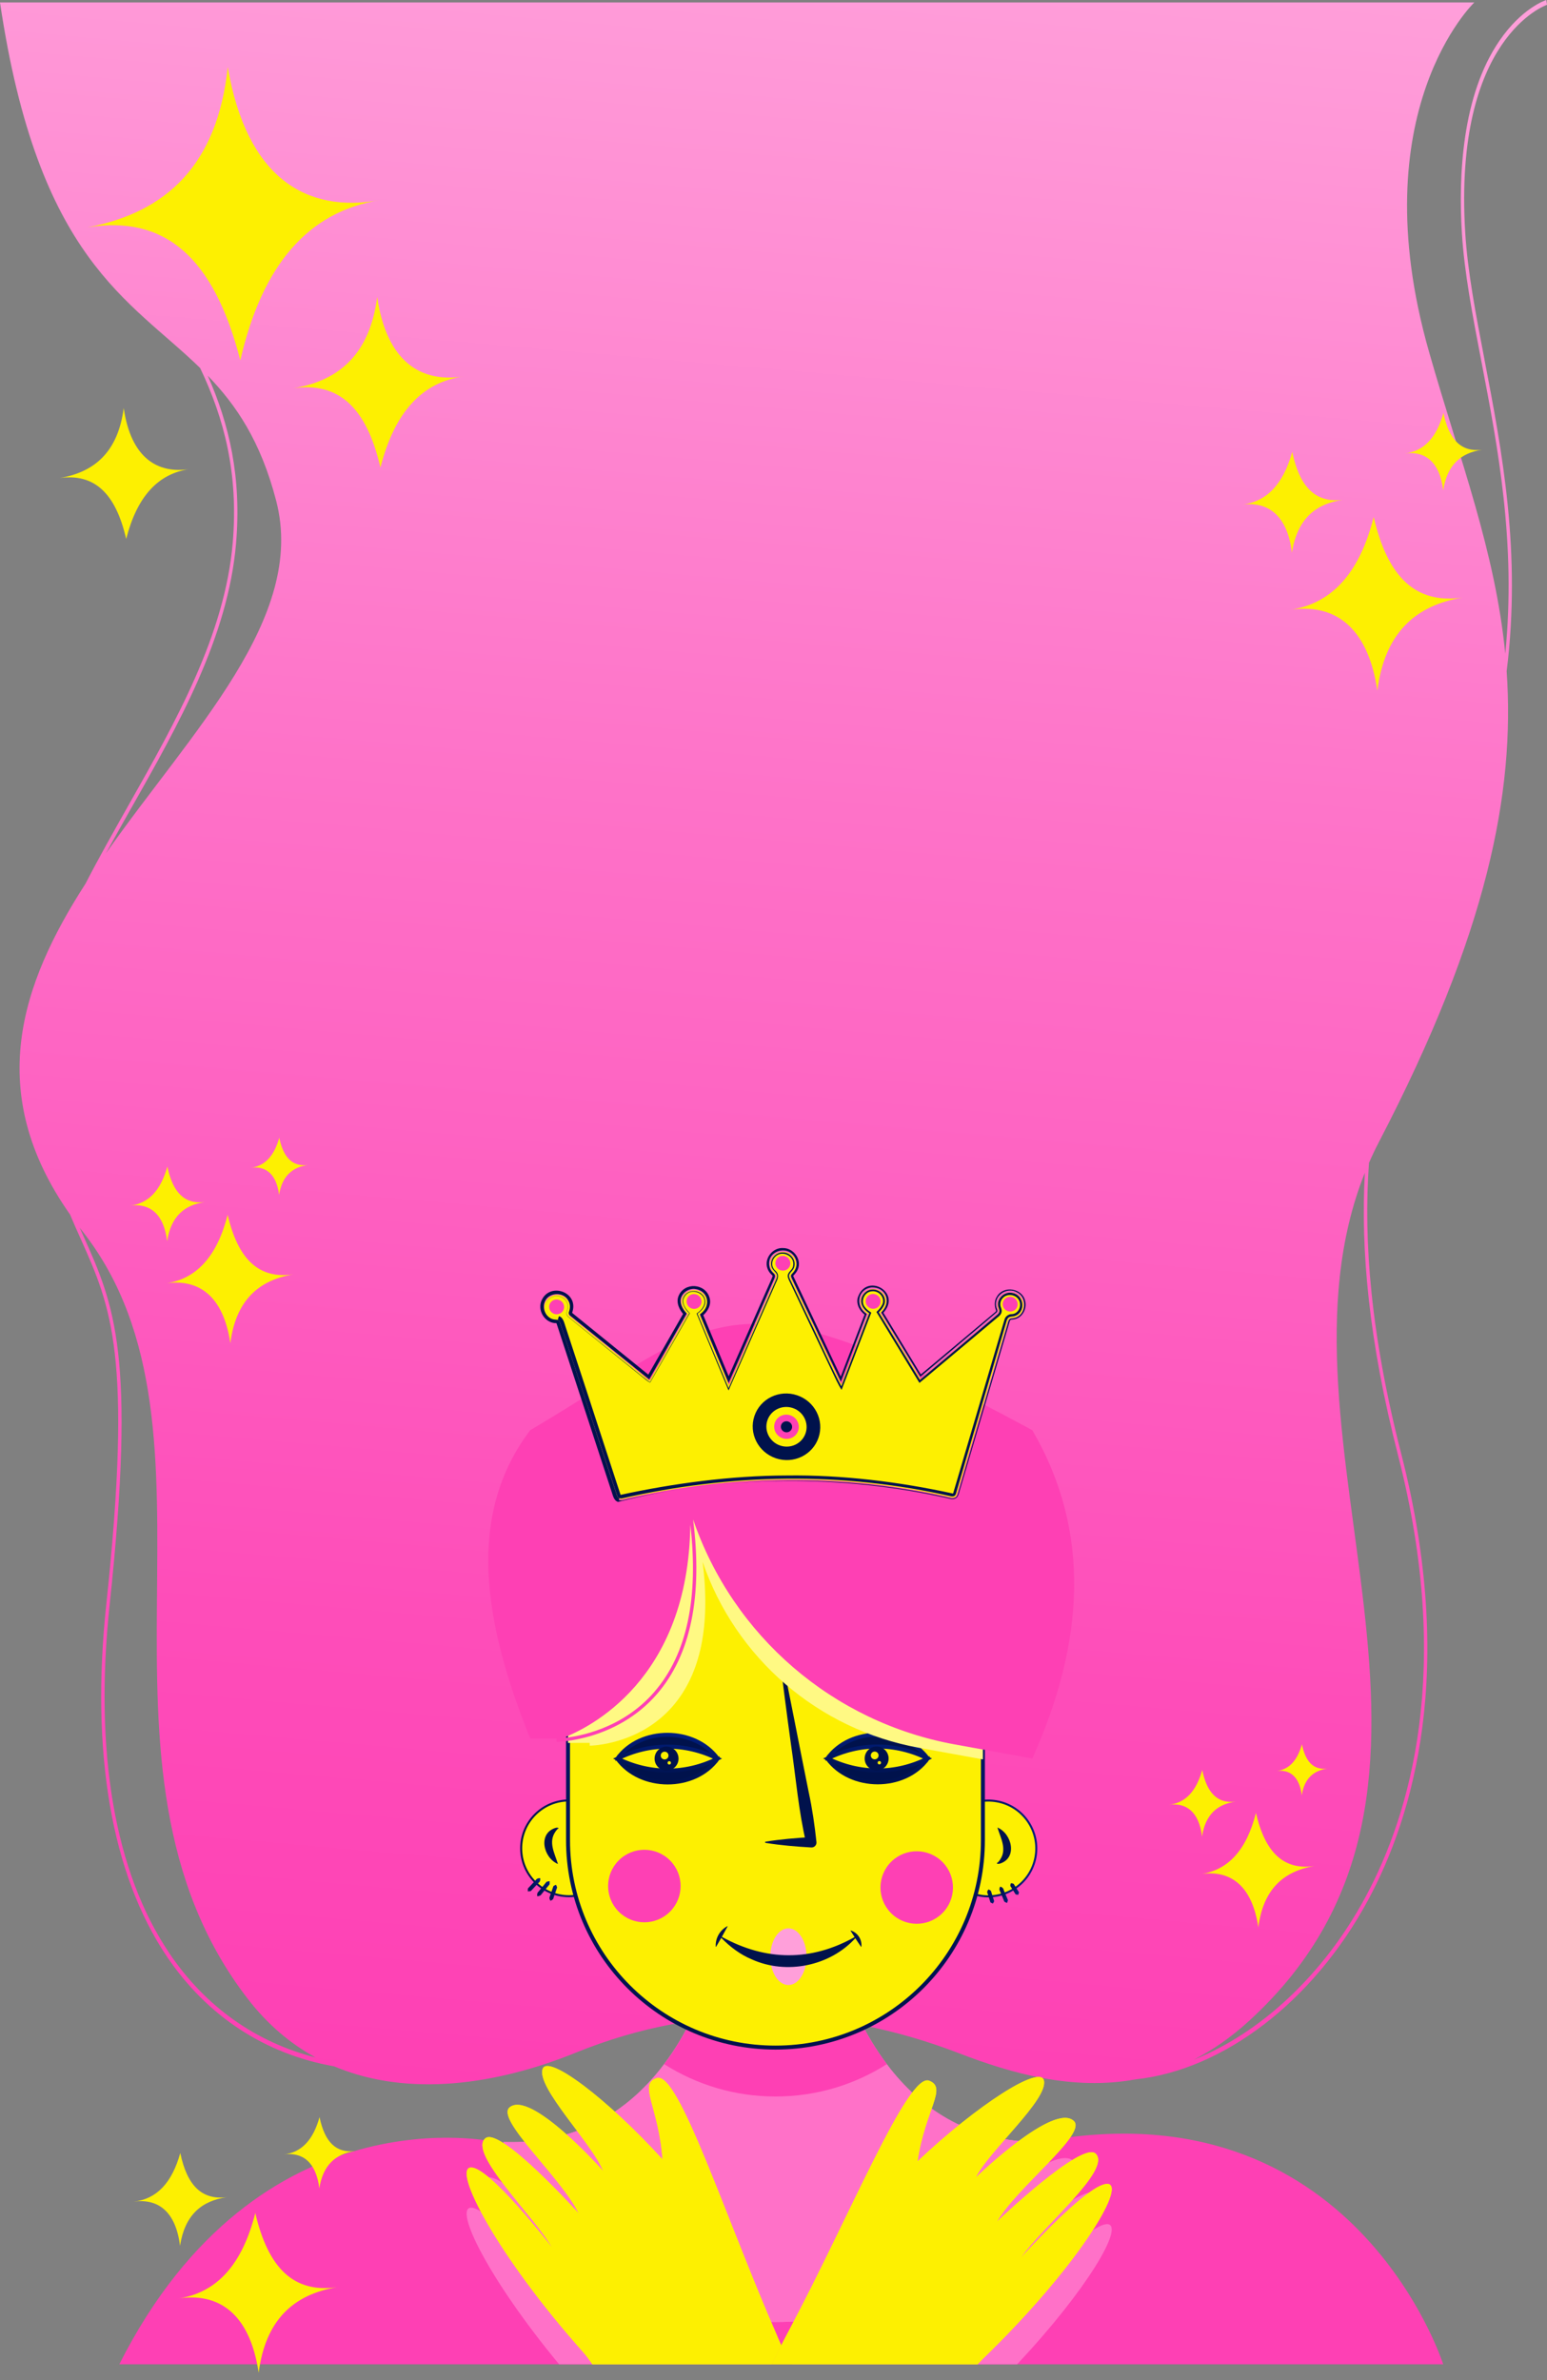 <svg width="390" height="600" viewBox="0 0 390 600" fill="none" xmlns="http://www.w3.org/2000/svg">
<rect x="0" y="0" width="390" height="600" fill="#808080" stroke="none"/>
<g clip-path="url(#clip0_264_3862)">
<path d="M374.25 90.69C372.05 79.25 369.98 68.45 369.38 58.59C366.38 9.38 389.77 1.29 390.01 1.21L389.83 0C389.58 0.08 383.63 2.05 377.99 10.3C368.58 24.05 367.66 44.21 368.54 58.7C369.15 68.67 371.23 79.52 373.44 91.02C377.62 112.78 382.25 136.89 379.48 164.79C376.93 138.85 368.08 116.12 360.27 88.73C342.95 28.02 371.68 0.61 371.68 0.61H0C9.63 65.56 32.62 75.38 50.46 92.78C56.46 105.38 60.17 119.27 58.67 136.84C56.69 160.02 44.35 181.85 32.41 202.97C28.64 209.65 24.92 216.23 21.56 222.76C5.17 248.2 -4 275.38 17.64 306.14C18.57 308.34 19.48 310.39 20.37 312.36C27.98 329.4 33.48 341.72 26.8 404.39C22.82 441.76 28.09 472.46 42.04 493.18C52.28 508.38 66.98 517.86 84.25 520.91C102.99 528.82 125.32 525.52 145.18 517.45C176.77 504.61 210.11 505.39 241.81 517.62C254.99 522.7 270.47 527.09 286.28 524.19C308.2 521.86 330.98 504.78 344.87 479.04C356.39 457.7 367.19 420.86 353.26 366.52C345.58 336.54 343.7 312.96 345.12 293.15C345.89 291.38 346.72 289.63 347.63 287.89C375.03 235.2 381.95 199.75 379.83 169.21C383.57 139.26 378.66 113.67 374.24 90.68L374.25 90.69ZM33.07 203.76C45.08 182.51 57.5 160.54 59.51 137C60.94 120.24 57.75 106.82 52.37 94.7C59.53 102.11 65.72 111.18 69.63 126.26C77.29 155.77 48.35 184.26 26.7 215.13C28.76 211.37 30.9 207.58 33.06 203.76H33.07ZM42.65 492.32C28.89 471.89 23.71 441.56 27.64 404.59C34.36 341.45 28.79 328.97 21.08 311.7C20.75 310.97 20.42 310.23 20.09 309.48C20.32 309.78 20.55 310.08 20.78 310.38C60.82 361.18 16.92 444.99 62.49 503.93C67.52 510.44 73.3 515.25 79.56 518.67C64.56 514.86 51.79 505.91 42.65 492.33V492.32ZM352.47 366.96C366.26 420.76 355.59 457.19 344.21 478.28C333.57 498 317.65 512.58 300.94 519.23C305.66 516.84 310.35 513.62 314.96 509.39C380.17 449.67 317.17 362.99 344.08 295.64C343 315.06 345.06 338.05 352.47 366.95V366.96Z" fill="url(#paint0_linear_264_3862)"/>
<path d="M30.08 596.01H363.83C363.83 596.01 341.26 524.92 262.12 539.97C262.12 539.97 194.98 571.87 124.88 539.97C124.88 539.97 65.21 526.41 30.08 596.01Z" fill="#FE40B4"/>
<path d="M260.922 468.77C262.463 462.284 258.456 455.777 251.97 454.236C245.485 452.694 238.978 456.702 237.436 463.188C235.895 469.673 239.903 476.18 246.388 477.722C252.874 479.263 259.381 475.255 260.922 468.77Z" fill="#FDF001" stroke="url(#paint1_linear_264_3862)" stroke-width="0.5" stroke-miterlimit="10"/>
<path d="M249.17 476.31C249.6 476.45 249.86 476.6 249.93 477.05L250.21 477.94C250.3 478.23 250.55 478.99 250.64 479.27C250.54 479.46 250.45 479.66 250.31 479.87C250.07 479.78 249.89 479.68 249.7 479.58C249.61 479.3 249.37 478.54 249.27 478.25L248.99 477.36C248.78 476.96 248.9 476.68 249.18 476.32L249.17 476.31Z" fill="url(#paint2_linear_264_3862)"/>
<path d="M252.16 475.6C252.65 475.75 252.93 475.96 253.04 476.44L253.47 477.47C253.61 477.81 253.98 478.69 254.11 479.02C254.04 479.25 253.98 479.48 253.87 479.72C253.62 479.62 253.41 479.51 253.2 479.39C253.06 479.07 252.7 478.18 252.56 477.84L252.13 476.81C251.87 476.39 251.92 476.04 252.16 475.59V475.6Z" fill="url(#paint3_linear_264_3862)"/>
<path d="M254.86 474.75C255.29 474.76 255.58 474.81 255.74 475.21L256.2 475.94C256.35 476.18 256.75 476.8 256.89 477.03C256.84 477.23 256.79 477.43 256.7 477.66C256.46 477.64 256.26 477.6 256.05 477.56C255.9 477.33 255.51 476.7 255.36 476.47L254.9 475.74C254.61 475.42 254.68 475.14 254.86 474.75V474.75Z" fill="url(#paint4_linear_264_3862)"/>
<path d="M151.993 474.48C156.706 469.766 156.706 462.124 151.993 457.41C147.279 452.696 139.637 452.696 134.923 457.41C130.21 462.124 130.21 469.766 134.923 474.48C139.637 479.193 147.279 479.193 151.993 474.48Z" fill="#FDF001" stroke="url(#paint5_linear_264_3862)" stroke-width="0.5" stroke-miterlimit="10"/>
<path d="M136.19 473.47C136.25 473.98 136.17 474.33 135.77 474.64L134.99 475.47C134.73 475.74 134.07 476.45 133.82 476.72C133.58 476.76 133.34 476.8 133.07 476.8C133.06 476.53 133.07 476.29 133.1 476.05C133.34 475.79 134.01 475.07 134.27 474.8L135.05 473.97C135.33 473.56 135.68 473.45 136.19 473.48V473.47Z" fill="url(#paint6_linear_264_3862)"/>
<path d="M135.44 478.02C135.36 477.48 135.45 477.11 135.84 476.76L136.62 475.81C136.88 475.5 137.54 474.69 137.79 474.38C138.04 474.32 138.28 474.25 138.56 474.22C138.58 474.5 138.56 474.75 138.56 475.01C138.32 475.31 137.65 476.12 137.39 476.44L136.61 477.39C136.34 477.84 135.99 478 135.45 478.03L135.44 478.02Z" fill="url(#paint7_linear_264_3862)"/>
<path d="M138.77 479.16C138.5 478.74 138.42 478.42 138.65 477.99L139 476.98C139.12 476.65 139.41 475.79 139.52 475.47C139.72 475.35 139.92 475.23 140.16 475.13C140.29 475.36 140.37 475.58 140.45 475.8C140.34 476.12 140.04 476.98 139.93 477.31L139.58 478.32C139.5 478.79 139.23 479 138.76 479.17L138.77 479.16Z" fill="url(#paint8_linear_264_3862)"/>
<path d="M264.12 539.98C264.12 539.98 258.01 556.67 241.59 569.81C230.95 578.34 215.95 585.36 195.5 585.36C175.05 585.36 160.05 578.34 149.4 569.81C132.98 556.67 126.88 539.98 126.88 539.98C144.9 540.63 157.21 532.68 165.51 522.78C166.17 521.98 166.82 521.17 167.43 520.35C178.72 505.41 181.66 487.4 181.66 487.4H209.33C209.33 487.4 212.27 505.41 223.56 520.35C224.16 521.17 224.81 521.98 225.48 522.78C233.79 532.68 246.1 540.63 264.12 539.98V539.98Z" fill="#FF71C8"/>
<path d="M264.12 539.98C264.12 539.98 258.01 556.67 241.59 569.81C230.95 578.34 215.95 585.36 195.5 585.36C175.05 585.36 160.05 578.34 149.4 569.81C132.98 556.67 126.88 539.98 126.88 539.98C144.9 540.63 157.21 532.68 165.51 522.78C166.17 521.98 166.82 521.17 167.43 520.35C178.72 505.41 181.66 487.4 181.66 487.4H209.33C209.33 487.4 212.27 505.41 223.56 520.35C224.16 521.17 224.81 521.98 225.48 522.78C233.79 532.68 246.1 540.63 264.12 539.98V539.98Z" fill="#FF71C8"/>
<path d="M223.57 520.35C215.46 525.52 205.83 528.51 195.51 528.51C185.19 528.51 175.55 525.51 167.44 520.35C178.73 505.41 181.67 487.4 181.67 487.4H209.34C209.34 487.4 212.28 505.41 223.57 520.35V520.35Z" fill="#FE40B4"/>
<path d="M247.79 423.2C247.79 394.315 224.377 370.9 195.495 370.9C166.613 370.9 143.2 394.315 143.2 423.2V463.88C143.2 492.764 166.613 516.18 195.495 516.18C224.377 516.18 247.79 492.764 247.79 463.88V423.2Z" fill="url(#paint9_linear_264_3862)"/>
<path d="M247.79 423.2C247.79 394.315 224.377 370.9 195.495 370.9C166.613 370.9 143.2 394.315 143.2 423.2V463.88C143.2 492.764 166.613 516.18 195.495 516.18C224.377 516.18 247.79 492.764 247.79 463.88V423.2Z" fill="#FDF001" stroke="url(#paint10_linear_264_3862)" stroke-miterlimit="10"/>
<path d="M168.906 481.917C172.476 478.348 172.476 472.561 168.906 468.991C165.337 465.422 159.55 465.422 155.981 468.991C152.411 472.561 152.411 478.348 155.981 481.917C159.55 485.487 165.337 485.487 168.906 481.917Z" fill="#FE40B4"/>
<path d="M237.477 482.381C241.097 478.863 241.179 473.077 237.661 469.457C234.144 465.837 228.357 465.754 224.737 469.272C221.117 472.79 221.034 478.576 224.552 482.196C228.07 485.816 233.856 485.899 237.477 482.381Z" fill="#FE40B4"/>
<path d="M196.5 415.05C199.02 426.94 201.48 440.02 203.89 451.85C204.78 455.98 205.38 460.16 205.83 464.36C205.92 465.11 205.28 465.78 204.52 465.73C202.6 465.62 200.68 465.48 198.76 465.3C196.84 465.11 194.92 464.89 193 464.57C192.84 464.54 192.84 464.3 193 464.27C196.82 463.65 200.66 463.34 204.52 463.11L203.23 464.63C201.31 456.5 200.64 448.16 199.43 439.91C198.42 432.71 197.11 422.41 196.21 415.09C196.18 414.92 196.47 414.85 196.5 415.04V415.05Z" fill="#00124C"/>
<path d="M198.76 500.41C201.284 500.41 203.33 497.209 203.33 493.26C203.33 489.311 201.284 486.11 198.76 486.11C196.236 486.11 194.19 489.311 194.19 493.26C194.19 497.209 196.236 500.41 198.76 500.41Z" fill="#FF9FDA"/>
<path d="M182.04 488.3C193.1 494.37 204.47 494.5 215.49 488.3C215.56 488.25 215.68 488.25 215.73 488.34C215.76 488.4 215.75 488.46 215.71 488.51C209.29 495.65 198.26 497.89 189.53 493.94C186.6 492.72 184.03 490.77 181.83 488.51C181.71 488.37 181.88 488.18 182.04 488.3V488.3Z" fill="#00124C"/>
<path d="M180.44 490.72C180.32 488.6 181.47 486.59 183.33 485.59C183.37 485.56 183.44 485.58 183.42 485.64C182.74 486.94 181.29 489.51 180.53 490.77C180.5 490.82 180.43 490.77 180.44 490.72Z" fill="#00124C"/>
<path d="M214.51 486.67C216.24 487.23 217.33 488.92 217.16 490.72C217.16 490.77 217.12 490.82 217.08 490.77C216.38 489.79 215.05 487.75 214.43 486.72C214.4 486.67 214.47 486.64 214.51 486.67Z" fill="#00124C"/>
<path d="M180.93 443.33C180.93 443.33 180.95 443.31 180.95 443.3C180.94 443.3 180.93 443.3 180.92 443.32C175.12 435.36 161.42 435.3 155.65 443.32C155.64 443.32 155.63 443.32 155.62 443.31C155.62 443.31 155.64 443.33 155.64 443.34C155.64 443.34 155.62 443.36 155.62 443.37C155.63 443.37 155.64 443.37 155.65 443.35C161.45 451.31 175.15 451.37 180.92 443.35C180.93 443.35 180.94 443.35 180.95 443.36C180.95 443.36 180.93 443.34 180.93 443.33ZM155.68 443.33C163.75 439.29 172.82 439.32 180.9 443.33C172.83 447.37 163.76 447.34 155.68 443.33Z" fill="#00124C" stroke="url(#paint11_linear_264_3862)" stroke-miterlimit="10"/>
<path d="M168.04 440.31C166.37 440.31 165.02 441.66 165.02 443.33C165.02 445 166.37 446.35 168.04 446.35C169.71 446.35 171.06 445 171.06 443.33C171.06 441.66 169.71 440.31 168.04 440.31ZM167.55 443.54C167.01 443.54 166.57 443.1 166.57 442.56C166.57 442.02 167.01 441.58 167.55 441.58C168.09 441.58 168.53 442.02 168.53 442.56C168.53 443.1 168.09 443.54 167.55 443.54ZM168.72 444.83C168.48 444.83 168.29 444.64 168.29 444.4C168.29 444.16 168.48 443.97 168.72 443.97C168.96 443.97 169.15 444.16 169.15 444.4C169.15 444.64 168.96 444.83 168.72 444.83Z" fill="#00124C"/>
<path d="M233.88 443.3C233.88 443.3 233.9 443.28 233.9 443.27C233.89 443.27 233.88 443.27 233.87 443.29C228.07 435.33 214.37 435.27 208.6 443.29C208.59 443.29 208.58 443.29 208.57 443.28C208.57 443.28 208.59 443.3 208.59 443.31C208.59 443.31 208.57 443.33 208.57 443.34C208.58 443.34 208.59 443.34 208.6 443.32C214.4 451.28 228.1 451.34 233.87 443.32C233.88 443.32 233.89 443.32 233.9 443.33C233.9 443.33 233.88 443.31 233.88 443.3ZM208.63 443.3C216.7 439.26 225.77 439.29 233.85 443.3C225.78 447.34 216.71 447.31 208.63 443.3Z" fill="#00124C" stroke="url(#paint12_linear_264_3862)" stroke-miterlimit="10"/>
<path d="M221 440.28C219.33 440.28 217.98 441.63 217.98 443.3C217.98 444.97 219.33 446.32 221 446.32C222.67 446.32 224.02 444.97 224.02 443.3C224.02 441.63 222.67 440.28 221 440.28ZM220.51 443.51C219.97 443.51 219.53 443.07 219.53 442.53C219.53 441.99 219.97 441.55 220.51 441.55C221.05 441.55 221.49 441.99 221.49 442.53C221.49 443.07 221.05 443.51 220.51 443.51ZM221.68 444.8C221.44 444.8 221.25 444.61 221.25 444.37C221.25 444.13 221.44 443.94 221.68 443.94C221.92 443.94 222.11 444.13 222.11 444.37C222.11 444.61 221.92 444.8 221.68 444.8Z" fill="#00124C"/>
<path d="M165.63 533.98C160.8 535.44 166.07 541.26 167.02 554.49C160.19 546.99 153.22 540.55 147.68 536.31C145.12 537.4 142.38 538.29 139.45 538.92C143.4 545.07 150.36 552.97 152.06 557.44C151.56 556.88 133.77 536.93 128.47 541.38C124.87 544.4 141.49 558.99 145.91 568.14C145.91 568.14 126.01 546.04 122.35 549.18C117.96 552.95 134.71 568.81 139.2 576.75C138.27 575.56 123.25 556.29 118.7 556.54C114.45 556.77 123.19 574.56 140.94 596H194.63C182.06 566.69 170.9 532.38 165.63 533.97V533.98Z" fill="#FF71C8"/>
<path d="M256.42 596.01C274.26 577.01 283.37 561.23 279.32 560.7C274.8 560.1 258.37 578.19 257.36 579.31C262.44 571.73 280.33 557.17 276.24 553.08C272.83 549.67 251.32 570.21 251.32 570.21C256.42 561.42 274.1 548.12 270.73 544.84C265.78 540.01 246.54 558.56 246 559.08C248.21 554.36 257 546.02 261.1 539.99C257.57 539.93 254.27 539.52 251.19 538.84C245.47 542.66 238.36 548.35 231.3 555.01C233.24 541.89 238.94 536.48 234.23 534.66C228.99 532.64 214.83 567.39 199.76 596.01H256.42Z" fill="#FF71C8"/>
<path d="M195.96 588.97L195.98 589C182.86 559.06 171.09 522.2 165.63 523.85C160.8 525.31 166.07 531.13 167.02 544.36C152.9 528.87 138.15 517.85 136.81 521.54C135.12 526.18 149.52 540.62 152.06 547.31C151.56 546.75 133.77 526.8 128.47 531.25C124.87 534.27 141.49 548.86 145.91 558.01C145.91 558.01 126.01 535.91 122.35 539.05C117.96 542.82 134.71 558.68 139.2 566.62C138.27 565.43 123.25 546.16 118.7 546.41C114 546.67 125.18 568.39 146.87 592.78C147.74 593.76 148.55 594.85 149.33 596.01H194.58C195.35 594.41 196.14 592.81 196.94 591.24C196.61 590.48 196.29 589.72 195.95 588.96L195.96 588.97Z" fill="#FDF001"/>
<path d="M195.96 588.97L195.98 589C182.86 559.06 171.09 522.2 165.63 523.85C160.8 525.31 166.07 531.13 167.02 544.36C152.9 528.87 138.15 517.85 136.81 521.54C135.12 526.18 149.52 540.62 152.06 547.31C151.56 546.75 133.77 526.8 128.47 531.25C124.87 534.27 141.49 548.86 145.91 558.01C145.91 558.01 126.01 535.91 122.35 539.05C117.96 542.82 134.71 558.68 139.2 566.62C138.27 565.43 123.25 546.16 118.7 546.41C114 546.67 125.18 568.39 146.87 592.78C147.74 593.76 148.55 594.85 149.33 596.01H194.58C195.35 594.41 196.14 592.81 196.94 591.24C196.61 590.48 196.29 589.72 195.95 588.96L195.96 588.97Z" fill="#FDF001"/>
<path d="M279.32 550.56C274.8 549.96 258.37 568.05 257.36 569.17C262.44 561.59 280.33 547.03 276.24 542.94C272.83 539.53 251.32 560.07 251.32 560.07C256.42 551.28 274.1 537.98 270.73 534.7C265.78 529.87 246.54 548.42 246 548.94C249.04 542.45 264.48 529.14 263.15 524.39C262.08 520.61 246.55 530.48 231.3 544.87C233.24 531.75 238.94 526.34 234.23 524.52C228.91 522.46 214.39 558.34 199.06 587.2L199.08 587.17C198.36 588.51 197.65 589.87 196.95 591.24C196.14 592.82 195.36 594.41 194.59 596.01H246.46C246.88 595.55 247.31 595.1 247.74 594.67C271.21 571.98 283.99 551.16 279.32 550.55V550.56Z" fill="#FDF001"/>
<path d="M279.32 550.56C274.8 549.96 258.37 568.05 257.36 569.17C262.44 561.59 280.33 547.03 276.24 542.94C272.83 539.53 251.32 560.07 251.32 560.07C256.42 551.28 274.1 537.98 270.73 534.7C265.78 529.87 246.54 548.42 246 548.94C249.04 542.45 264.48 529.14 263.15 524.39C262.08 520.61 246.55 530.48 231.3 544.87C233.24 531.75 238.94 526.34 234.23 524.52C228.91 522.46 214.39 558.34 199.06 587.2L199.08 587.17C198.36 588.51 197.65 589.87 196.95 591.24C196.14 592.82 195.36 594.41 194.59 596.01H246.46C246.88 595.55 247.31 595.1 247.74 594.67C271.21 571.98 283.99 551.16 279.32 550.55V550.56Z" fill="#FDF001"/>
<path d="M143.2 375.15V439.37H148.67V440.07C148.79 440.07 161.09 439.96 169.61 430.1C176.64 421.97 179.16 409.74 177.13 393.73C185.45 418.02 206.27 435.98 231.62 440.59L247.79 443.53V375.14H143.2V375.15Z" fill="#FFF983"/>
<path d="M133.67 360.54C117.47 381.89 121.85 409.03 133.67 438.26H140.29V439.11C140.44 439.11 155.31 438.97 165.63 427.05C174.14 417.21 177.18 402.41 174.73 383.04C184.8 412.43 209.99 434.17 240.68 439.75L260.25 443.3C273.39 414.04 275.22 386.22 260.25 360.54C182.66 318.65 182.8 331.51 133.68 360.54H133.67ZM164.99 426.48C156.86 435.89 145.81 437.78 141.81 438.16C148.32 435.69 173.54 423.61 174.03 384.35C176.18 402.87 173.15 417.04 164.98 426.48H164.99Z" fill="#FE40B4"/>
<path d="M173.35 331.28C171.45 329.28 171.27 327.39 172.81 326.02C174.17 324.81 176.32 324.96 177.51 326.34C178.86 327.92 178.46 329.91 176.4 331.46C178.83 337.28 181.27 343.13 183.78 349.17C185.61 345 187.34 341.05 189.07 337.1C191.19 332.28 193.29 327.45 195.43 322.64C195.73 321.97 195.82 321.54 195.15 320.94C193.8 319.73 193.86 317.74 195.11 316.5C196.38 315.25 198.46 315.25 199.74 316.5C201.03 317.76 201.08 319.67 199.8 320.95C199.36 321.39 199.15 321.68 199.47 322.36C203.6 331.02 207.69 339.7 211.79 348.38C211.86 348.54 211.96 348.68 212.13 348.98C214.42 343 216.66 337.16 218.9 331.31C216.5 329.7 216.48 327.44 217.79 325.99C218.99 324.66 221.08 324.62 222.4 325.85C223.91 327.25 223.76 329.17 221.93 331C225.27 336.5 228.63 342.03 232.06 347.67C233.57 346.41 235 345.22 236.42 344.02C241.39 339.84 246.34 335.64 251.33 331.48C251.9 331.01 251.95 330.66 251.69 329.99C251.03 328.27 252.08 326.4 253.87 325.94C255.71 325.47 257.61 326.64 257.95 328.44C258.3 330.33 257.08 332.11 255.19 332.21C254.31 332.26 254.15 332.72 253.97 333.34C252.52 338.26 251.07 343.17 249.62 348.09C246.81 357.62 244 367.14 241.21 376.68C241.01 377.36 240.69 377.53 240.02 377.53C212.59 371.2 184.83 371.57 156.77 377.95C156.07 377.95 155.79 377.73 155.58 377.08C151.55 364.76 147.5 352.44 143.45 340.13C142.74 337.98 142.02 335.84 141.32 333.69C141.14 333.13 140.94 332.85 140.23 332.82C138.26 332.73 136.98 331.01 137.27 329.05C137.54 327.26 139.41 326.08 141.27 326.53C143.11 326.98 144.17 328.87 143.53 330.66C143.34 331.19 143.31 331.51 143.81 331.92C150.34 337.18 156.86 342.46 163.38 347.74C163.46 347.81 163.56 347.85 163.8 348C166.98 342.43 170.16 336.86 173.33 331.31L173.35 331.28Z" fill="#FDF001"/>
<path d="M155.83 378.62C154.69 378.32 154.48 376.81 154.14 375.89L153.24 373.14C150 363.22 143.96 344.76 140.65 334.67L140.28 333.56C137.59 333.62 135.53 330.73 136.42 328.11C138.26 323.1 145.89 325.51 144.32 330.67C144.28 330.8 144.24 330.9 144.22 330.98C144.22 331.01 144.22 331.03 144.22 330.99C144.22 330.95 144.19 330.91 144.2 330.93C144.28 331.01 144.54 331.21 144.71 331.35L145.83 332.26L163.8 346.82L163.21 346.93L172.34 330.99L172.38 331.42C171.28 330.2 170.4 328.43 171.04 326.76C172.48 323.12 177.91 323.47 178.9 327.23C179.38 328.94 178.39 330.67 177.1 331.71L177.2 331.3L184 347.66H183.38C184.79 344.45 191.68 328.79 192.95 325.93L193.91 323.76C194.11 323.27 194.68 322.12 194.78 321.68C194.84 321.58 194.43 321.28 194.16 320.96C193.88 320.63 193.66 320.26 193.51 319.85C192.51 317.33 194.78 314.43 197.44 314.62C200.09 314.62 202.22 317.56 201.11 320.04C200.89 320.6 200.44 321.13 200.04 321.54C199.95 321.67 199.98 321.64 200.04 321.8C202.61 327.23 209.55 341.93 212.2 347.55L211.74 347.57L218.02 331.23L218.1 331.5C216.78 330.55 215.82 328.86 216.22 327.19C218.3 320.59 227.58 325.77 222.6 331.04L222.62 330.79L232.26 346.68L231.97 346.63L249.71 331.76L250.82 330.83C251.01 330.67 251.16 330.55 251.12 330.39C250.65 329.27 250.63 327.86 251.34 326.82C252.98 324 257.72 324.73 258.43 327.92C258.96 329.88 257.77 332.19 255.71 332.58C255.47 332.64 255.19 332.65 254.98 332.67C254.76 332.7 254.67 332.79 254.58 333.02C254.43 333.46 254.3 333.94 254.17 334.4C251.13 344.67 245.66 363.16 242.69 373.24L241.87 376.01C241.72 376.46 241.65 376.97 241.32 377.38C240.96 377.84 240.34 377.95 239.81 377.9C212.5 371.58 182.48 371.82 155.83 378.61V378.62ZM155.99 378.15C156.24 378.23 156.53 378.26 156.79 378.23C183.99 371.97 212.6 371.41 239.85 377.72C240.22 377.74 240.91 377.67 241.17 377.26C241.46 376.91 241.54 376.42 241.68 375.96L242.49 373.18C245.42 363.16 250.89 344.5 253.88 334.31C254.1 333.73 254.12 333.06 254.52 332.55C254.85 332.28 255.28 332.4 255.63 332.29C258.62 331.72 259.15 327.23 256.48 325.85C253.91 324.24 250.33 326.64 251.21 329.63C251.32 329.95 251.59 330.47 251.3 330.8C251.2 330.95 232.7 346.49 232.03 347.06L231.91 346.87L222.24 331L222.16 330.86L222.27 330.74C224.82 328.24 223.37 324.42 219.75 324.54C216.23 324.93 215.52 329.23 218.36 331.12L218.5 331.23L218.44 331.39L212.19 347.74L211.98 348.29L211.73 347.76C209.03 342.07 202.12 327.52 199.51 322.03C199.47 321.93 199.41 321.81 199.41 321.63C199.41 321.43 199.52 321.28 199.59 321.19C200.56 320.3 201.1 318.98 200.69 317.69C199.28 313.37 192.72 315.19 194.07 319.64C194.27 320.17 194.58 320.59 195.01 320.97C195.15 321.11 195.39 321.34 195.38 321.7C195.3 322.28 195.08 322.53 194.94 322.92C192.68 328.05 186.33 342.58 183.99 347.92L183.68 348.64L183.38 347.92L176.55 331.58L176.45 331.33L176.65 331.17C179.4 329.13 178.51 325.25 175.1 324.92C173.68 324.8 172.24 325.71 171.73 327.02C171.22 328.35 171.94 329.83 172.94 330.93L173.12 331.13L172.99 331.37L163.89 347.33L163.66 347.73L163.3 347.44L145.3 332.92L144.17 332.01C143.74 331.66 143.26 331.41 143.4 330.79C143.75 329.85 143.82 328.83 143.32 327.94C142.13 325.46 138.04 325.73 137.26 328.38C136.65 330.23 137.88 332.48 139.9 332.64C140.25 332.7 140.42 332.61 140.81 332.85C141.16 333.14 141.14 333.39 141.27 333.72C145.43 346.04 151.45 364.77 155.52 376.95C155.66 377.35 155.84 377.59 156.14 377.68L155.98 378.15H155.99Z" fill="#00124C"/>
<path d="M140.91 331.79C142.06 332.11 142.28 333.69 142.63 334.63C143.22 336.4 144.83 341.36 145.45 343.21C148.57 352.64 152.64 365.29 155.74 374.68C155.89 375.07 156.33 376.53 156.45 376.84C169.64 373.97 184.34 371.98 198.3 371.96C212.3 371.76 226.92 373.58 240.24 376.51C240.35 376.4 240.38 376.07 240.47 375.85L240.87 374.5C244.12 363.49 249.51 345.22 252.82 334.05L253.23 332.69C253.38 331.93 254.22 331.26 255.04 331.28C256.6 331.26 257.55 329.48 257.02 328.08C256.46 326.42 254.07 325.89 252.86 327.17C252.26 327.76 252.02 328.68 252.29 329.47C252.45 329.88 252.65 330.47 252.42 331.02C252.21 331.57 251.75 331.89 251.41 332.17L249.26 333.98L232.02 348.43C231.71 348.69 231.84 348.66 231.64 348.37L221.05 330.9L220.95 330.74C221.46 330.25 221.95 329.75 222.27 329.15C223.38 327.46 221.75 325.32 219.85 325.52C217.91 325.6 216.81 328.08 218.09 329.57C218.49 330.11 219.06 330.52 219.65 330.9L219.59 331.06L212.3 350.02L212.16 350.38C211.21 348.9 210.5 347.25 209.75 345.67C208.44 342.88 204.86 335.31 203.49 332.43L199.32 323.6C199.03 322.93 198.36 321.98 198.66 321.2C199 320.39 199.79 320.05 199.94 319.17C200.52 316.61 197.03 314.93 195.32 316.93C194.52 317.79 194.43 319.2 195.22 320.09C196.55 321.21 196.26 322.07 195.57 323.48L191.63 332.41L183.77 350.29L183.67 350.52L183.57 350.29L175.64 331.2L175.61 331.14C176.15 330.75 176.68 330.32 177.06 329.78C179.51 326.19 173.36 323.64 172.24 327.68C172.08 329.01 173.04 330.15 173.92 331.06L173.89 331.1L163.92 348.51L163.9 348.55C163.1 348.13 162.41 347.52 161.72 346.96C157.95 343.91 151.11 338.36 147.28 335.27C145.91 334.15 144.52 333.06 143.17 331.91C142.43 331.18 143.17 330.22 143.14 329.37C143.15 327.5 141 326.24 139.33 326.95C137.55 327.56 137.08 330.01 138.34 331.34C138.96 332.06 139.88 332.15 140.75 332.27L140.91 331.8V331.79ZM140.75 332.26C139.88 332.13 138.94 332.05 138.34 331.33C137.09 329.99 137.53 327.53 139.33 326.92C141.03 326.2 143.17 327.46 143.18 329.35C143.22 330.2 142.47 331.14 143.21 331.87C144.55 333.01 145.95 334.1 147.32 335.22C150.13 337.49 157.02 343.03 159.72 345.21C160.89 346.17 162.81 347.72 163.86 348.45L173.79 331.02C173.07 330.51 171.9 328.89 172.11 327.64C172.77 324.54 177.45 324.85 177.8 327.97C177.91 329.37 176.82 330.47 175.78 331.21L175.81 331.11L183.78 350.18H183.58L191.41 332.28L195.33 323.34C195.62 322.6 196.14 321.84 195.78 321.15C195.4 320.49 194.55 319.97 194.45 319.11C194.05 317.36 195.64 315.63 197.4 315.73C199.14 315.71 200.69 317.48 200.26 319.23C200.14 320.08 199.29 320.61 198.98 321.29C198.73 321.98 199.34 322.71 199.63 323.45L203.82 332.27C206.31 337.31 209.65 344.97 212.3 349.84L211.95 349.87L219.2 330.9L219.28 331.15C218.15 330.46 217.02 329.31 217.1 327.86C217.17 326.43 218.38 325.16 219.82 325.08C222.05 324.85 223.98 327.36 222.68 329.37C222.35 329.98 221.88 330.49 221.41 330.94L221.44 330.66L232.07 348.11L231.69 348.05L248.9 333.56L251.05 331.75C251.42 331.44 251.76 331.18 251.89 330.83C252.03 330.49 251.92 330.11 251.75 329.66C250.96 327.54 253.22 325.4 255.31 325.96C258.17 326.49 258.68 330.75 255.84 331.75C255.41 331.92 254.9 331.84 254.49 332.02C253.78 332.28 253.71 333.36 253.4 334.23L247.06 355.81C245.6 360.78 242.96 369.81 241.53 374.7L241.14 376.05C241.03 376.43 240.95 377.04 240.45 377.19C240.24 377.24 240.12 377.24 239.96 377.25C226.31 374.12 212.3 372.63 198.3 372.77C184.3 372.9 170.32 374.65 156.68 377.76C156.49 377.76 156.36 377.76 156.09 377.66C155.83 377.55 155.68 377.3 155.63 377.16C155.51 376.85 155.46 376.66 155.37 376.41L154.9 374.98C151.79 365.61 147.66 352.95 144.54 343.53C143.95 341.69 142.28 336.75 141.7 334.96L141.23 333.53C141.09 333.09 140.92 332.85 140.6 332.75L140.76 332.28L140.75 332.26Z" fill="#00124C"/>
<path d="M199.153 319.053C199.481 318.079 198.945 317.02 197.956 316.686C196.967 316.353 195.899 316.872 195.571 317.845C195.243 318.818 195.779 319.878 196.768 320.211C197.757 320.545 198.825 320.026 199.153 319.053Z" fill="#FE40B4"/>
<path d="M221.907 328.668C222.235 327.694 221.699 326.635 220.71 326.301C219.721 325.968 218.653 326.487 218.325 327.46C217.996 328.434 218.532 329.493 219.521 329.827C220.511 330.16 221.578 329.641 221.907 328.668Z" fill="#FE40B4"/>
<path d="M256.46 329.372C256.788 328.399 256.253 327.339 255.264 327.006C254.274 326.672 253.207 327.191 252.878 328.165C252.55 329.138 253.086 330.198 254.075 330.531C255.064 330.864 256.132 330.346 256.46 329.372Z" fill="#FE40B4"/>
<path d="M176.762 328.698C177.09 327.725 176.554 326.666 175.565 326.332C174.576 325.999 173.508 326.517 173.18 327.491C172.852 328.464 173.388 329.524 174.377 329.857C175.366 330.191 176.434 329.672 176.762 328.698Z" fill="#FE40B4"/>
<path d="M142.118 330.061C142.446 329.088 141.91 328.029 140.921 327.695C139.932 327.362 138.864 327.88 138.536 328.854C138.207 329.827 138.743 330.887 139.732 331.22C140.722 331.554 141.789 331.035 142.118 330.061Z" fill="#FE40B4"/>
<path d="M206.358 362.403C207.837 358.018 205.417 353.242 200.952 351.737C196.488 350.232 191.671 352.568 190.192 356.953C188.714 361.339 191.134 366.114 195.598 367.619C200.063 369.124 204.88 366.789 206.358 362.403Z" fill="#00124C"/>
<path d="M203.089 361.301C203.97 358.69 202.528 355.846 199.87 354.95C197.211 354.053 194.342 355.444 193.462 358.055C192.581 360.667 194.023 363.511 196.682 364.407C199.34 365.303 202.209 363.913 203.089 361.301Z" fill="#FDF001"/>
<path d="M201.222 360.672C201.761 359.075 200.877 357.337 199.25 356.788C197.622 356.239 195.866 357.088 195.328 358.685C194.79 360.281 195.673 362.02 197.301 362.568C198.929 363.117 200.684 362.268 201.222 360.672Z" fill="#FE40B4"/>
<path d="M199.621 360.132C199.866 359.404 199.463 358.612 198.72 358.361C197.976 358.111 197.175 358.497 196.93 359.225C196.685 359.952 197.088 360.745 197.831 360.995C198.575 361.246 199.376 360.859 199.621 360.132Z" fill="#00124C"/>
<path d="M140.67 461.07C140.69 461.01 140.7 460.94 140.67 460.93C140.72 460.98 140.13 461.49 140.01 461.77C138.19 464.38 139.82 467.18 140.66 469.9C136.94 468.34 135.52 462.1 140.14 460.77C140.43 460.68 141.11 460.77 140.66 461.07H140.67Z" fill="#00124C"/>
<path d="M251.44 469.53C251.42 469.59 251.41 469.66 251.44 469.67C251.39 469.62 251.98 469.11 252.1 468.83C253.92 466.22 252.29 463.42 251.45 460.7C255.17 462.26 256.59 468.5 251.97 469.83C251.68 469.92 251 469.83 251.45 469.53H251.44Z" fill="#00124C"/>
</g>
<path d="M95.928 50.428C77.642 53.272 66.084 66.865 60.581 90.844C53.95 64.939 41.638 54.125 22.071 57.313C42.119 53.51 54.824 41.412 57.419 16.898C62.148 44.734 77.108 53.884 95.929 50.428L95.928 50.428Z" fill="#FDF001"/>
<path d="M116.999 94.881C106.337 96.28 99.435 104.017 95.907 117.87C92.413 102.73 85.411 96.278 74 97.859C85.699 95.927 93.246 89.075 95.093 74.87C97.455 91.106 106.019 96.628 117 94.881L116.999 94.881Z" fill="#FDF001"/>
<path d="M47.999 118.228C39.817 119.301 34.52 125.239 31.812 135.87C29.131 124.251 23.757 119.299 15 120.513C23.978 119.03 29.77 113.771 31.188 102.87C33.001 115.33 39.572 119.568 48 118.228L47.999 118.228Z" fill="#FDF001"/>
<path d="M324.898 153.774C335.743 152.328 342.749 144.441 346.309 130.339C349.896 145.736 357.035 152.286 368.642 150.652C356.743 152.643 349.078 159.631 347.229 174.088C344.791 157.573 336.066 151.973 324.897 153.774L324.898 153.774Z" fill="#FDF001"/>
<path d="M313.013 127.228C319.333 126.538 323.512 122.053 325.776 113.91C327.646 122.904 331.703 126.808 338.468 126.02C331.528 127.012 326.979 130.965 325.705 139.337C324.517 129.71 319.526 126.336 313.013 127.228L313.013 127.228Z" fill="#FDF001"/>
<path d="M354.098 114.314C358.948 113.785 362.155 110.343 363.892 104.094C365.328 110.996 368.441 113.992 373.632 113.387C368.307 114.148 364.815 117.182 363.838 123.607C362.926 116.219 359.096 113.63 354.097 114.314L354.098 114.314Z" fill="#FDF001"/>
<path d="M44.641 579.463C54.629 578.132 61.082 570.868 64.361 557.879C67.665 572.06 74.24 578.093 84.93 576.588C73.971 578.422 66.911 584.858 65.209 598.172C62.963 582.963 54.928 577.805 44.64 579.463L44.641 579.463Z" fill="#FDF001"/>
<path d="M33.696 555.014C39.516 554.379 43.365 550.248 45.45 542.748C47.173 551.032 50.909 554.627 57.139 553.902C50.748 554.815 46.558 558.456 45.385 566.167C44.291 557.3 39.694 554.193 33.695 555.014L33.696 555.014Z" fill="#FDF001"/>
<path d="M71.535 543.12C76.002 542.633 78.956 539.463 80.555 533.707C81.878 540.064 84.745 542.823 89.526 542.266C84.621 542.967 81.406 545.762 80.505 551.68C79.666 544.875 76.138 542.49 71.534 543.12L71.535 543.12Z" fill="#FDF001"/>
<path d="M302.503 472.475C309.653 471.521 314.272 466.322 316.619 457.024C318.984 467.175 323.691 471.493 331.343 470.417C323.498 471.729 318.445 476.336 317.226 485.867C315.618 474.979 309.866 471.287 302.502 472.475L302.503 472.475Z" fill="#FDF001"/>
<path d="M294.668 454.973C298.834 454.518 301.59 451.562 303.082 446.193C304.315 452.123 306.989 454.696 311.45 454.177C306.874 454.83 303.875 457.437 303.035 462.957C302.252 456.61 298.962 454.385 294.667 454.973L294.668 454.973Z" fill="#FDF001"/>
<path d="M321.754 446.459C324.952 446.11 327.066 443.841 328.212 439.721C329.158 444.272 331.21 446.247 334.633 445.848C331.122 446.35 328.82 448.35 328.176 452.586C327.575 447.715 325.049 446.008 321.754 446.459L321.754 446.459Z" fill="#FDF001"/>
<path d="M41.544 323.574C49.57 322.504 54.755 316.667 57.389 306.231C60.044 317.625 65.327 322.472 73.916 321.264C65.11 322.737 59.438 327.908 58.07 338.606C56.266 326.385 49.809 322.241 41.544 323.574L41.544 323.574Z" fill="#FDF001"/>
<path d="M32.75 303.929C37.427 303.419 40.519 300.1 42.194 294.074C43.578 300.73 46.58 303.618 51.587 303.035C46.451 303.769 43.084 306.695 42.142 312.89C41.263 305.766 37.569 303.269 32.749 303.929L32.75 303.929Z" fill="#FDF001"/>
<path d="M63.153 294.373C66.742 293.981 69.115 291.434 70.401 286.809C71.463 291.917 73.767 294.134 77.609 293.687C73.668 294.25 71.084 296.495 70.361 301.25C69.686 295.782 66.852 293.866 63.153 294.373L63.153 294.373Z" fill="#FDF001"/>
<defs>
<linearGradient id="paint0_linear_264_3862" x1="152.16" y1="529.57" x2="199.83" y2="-16.58" gradientUnits="userSpaceOnUse">
<stop stop-color="#FE40B4"/>
<stop offset="0.21" stop-color="#FE4DB9"/>
<stop offset="0.6" stop-color="#FE72C8"/>
<stop offset="1" stop-color="#FF9FDA"/>
</linearGradient>
<linearGradient id="paint1_linear_264_3862" x1="236.887" y1="465.958" x2="261.527" y2="465.958" gradientUnits="userSpaceOnUse">
<stop stop-color="#00124C"/>
<stop offset="0.36" stop-color="#001559"/>
<stop offset="1" stop-color="#001E7D"/>
</linearGradient>
<linearGradient id="paint2_linear_264_3862" x1="248.88" y1="478.09" x2="250.64" y2="478.09" gradientUnits="userSpaceOnUse">
<stop stop-color="#00124C"/>
<stop offset="0.36" stop-color="#001559"/>
<stop offset="1" stop-color="#001E7D"/>
</linearGradient>
<linearGradient id="paint3_linear_264_3862" x1="251.96" y1="477.67" x2="254.11" y2="477.67" gradientUnits="userSpaceOnUse">
<stop stop-color="#00124C"/>
<stop offset="0.36" stop-color="#001559"/>
<stop offset="1" stop-color="#001E7D"/>
</linearGradient>
<linearGradient id="paint4_linear_264_3862" x1="254.71" y1="476.21" x2="256.9" y2="476.21" gradientUnits="userSpaceOnUse">
<stop stop-color="#00124C"/>
<stop offset="0.36" stop-color="#001559"/>
<stop offset="1" stop-color="#001E7D"/>
</linearGradient>
<linearGradient id="paint5_linear_264_3862" x1="131.147" y1="-0.003" x2="155.787" y2="-0.003" gradientUnits="userSpaceOnUse">
<stop stop-color="#00124C"/>
<stop offset="0.36" stop-color="#001559"/>
<stop offset="1" stop-color="#001E7D"/>
</linearGradient>
<linearGradient id="paint6_linear_264_3862" x1="133.07" y1="475.13" x2="136.21" y2="475.13" gradientUnits="userSpaceOnUse">
<stop stop-color="#00124C"/>
<stop offset="0.36" stop-color="#001559"/>
<stop offset="1" stop-color="#001E7D"/>
</linearGradient>
<linearGradient id="paint7_linear_264_3862" x1="135.41" y1="476.12" x2="138.57" y2="476.12" gradientUnits="userSpaceOnUse">
<stop stop-color="#00124C"/>
<stop offset="0.36" stop-color="#001559"/>
<stop offset="1" stop-color="#001E7D"/>
</linearGradient>
<linearGradient id="paint8_linear_264_3862" x1="138.52" y1="477.15" x2="140.46" y2="477.15" gradientUnits="userSpaceOnUse">
<stop stop-color="#00124C"/>
<stop offset="0.36" stop-color="#001559"/>
<stop offset="1" stop-color="#001E7D"/>
</linearGradient>
<linearGradient id="paint9_linear_264_3862" x1="190.22" y1="357.44" x2="199.57" y2="509.87" gradientUnits="userSpaceOnUse">
<stop stop-color="#FA4E8F"/>
<stop offset="0.04" stop-color="#FA5795"/>
<stop offset="0.18" stop-color="#FC77AA"/>
<stop offset="0.32" stop-color="#FD90BA"/>
<stop offset="0.48" stop-color="#FEA2C6"/>
<stop offset="0.64" stop-color="#FEADCD"/>
<stop offset="0.82" stop-color="#FFB1D0"/>
</linearGradient>
<linearGradient id="paint10_linear_264_3862" x1="189.15" y1="516.33" x2="201.85" y2="370.75" gradientUnits="userSpaceOnUse">
<stop stop-color="#00124C"/>
<stop offset="0.36" stop-color="#001559"/>
<stop offset="1" stop-color="#001E7D"/>
</linearGradient>
<linearGradient id="paint11_linear_264_3862" x1="167.74" y1="449.85" x2="168.88" y2="436.81" gradientUnits="userSpaceOnUse">
<stop stop-color="#00124C"/>
<stop offset="0.36" stop-color="#001559"/>
<stop offset="1" stop-color="#001E7D"/>
</linearGradient>
<linearGradient id="paint12_linear_264_3862" x1="220.7" y1="449.82" x2="221.84" y2="436.78" gradientUnits="userSpaceOnUse">
<stop stop-color="#00124C"/>
<stop offset="0.36" stop-color="#001559"/>
<stop offset="1" stop-color="#001E7D"/>
</linearGradient>
<clipPath id="clip0_264_3862">
<rect width="390" height="596.01" fill="white"/>
</clipPath>
</defs>
</svg>
